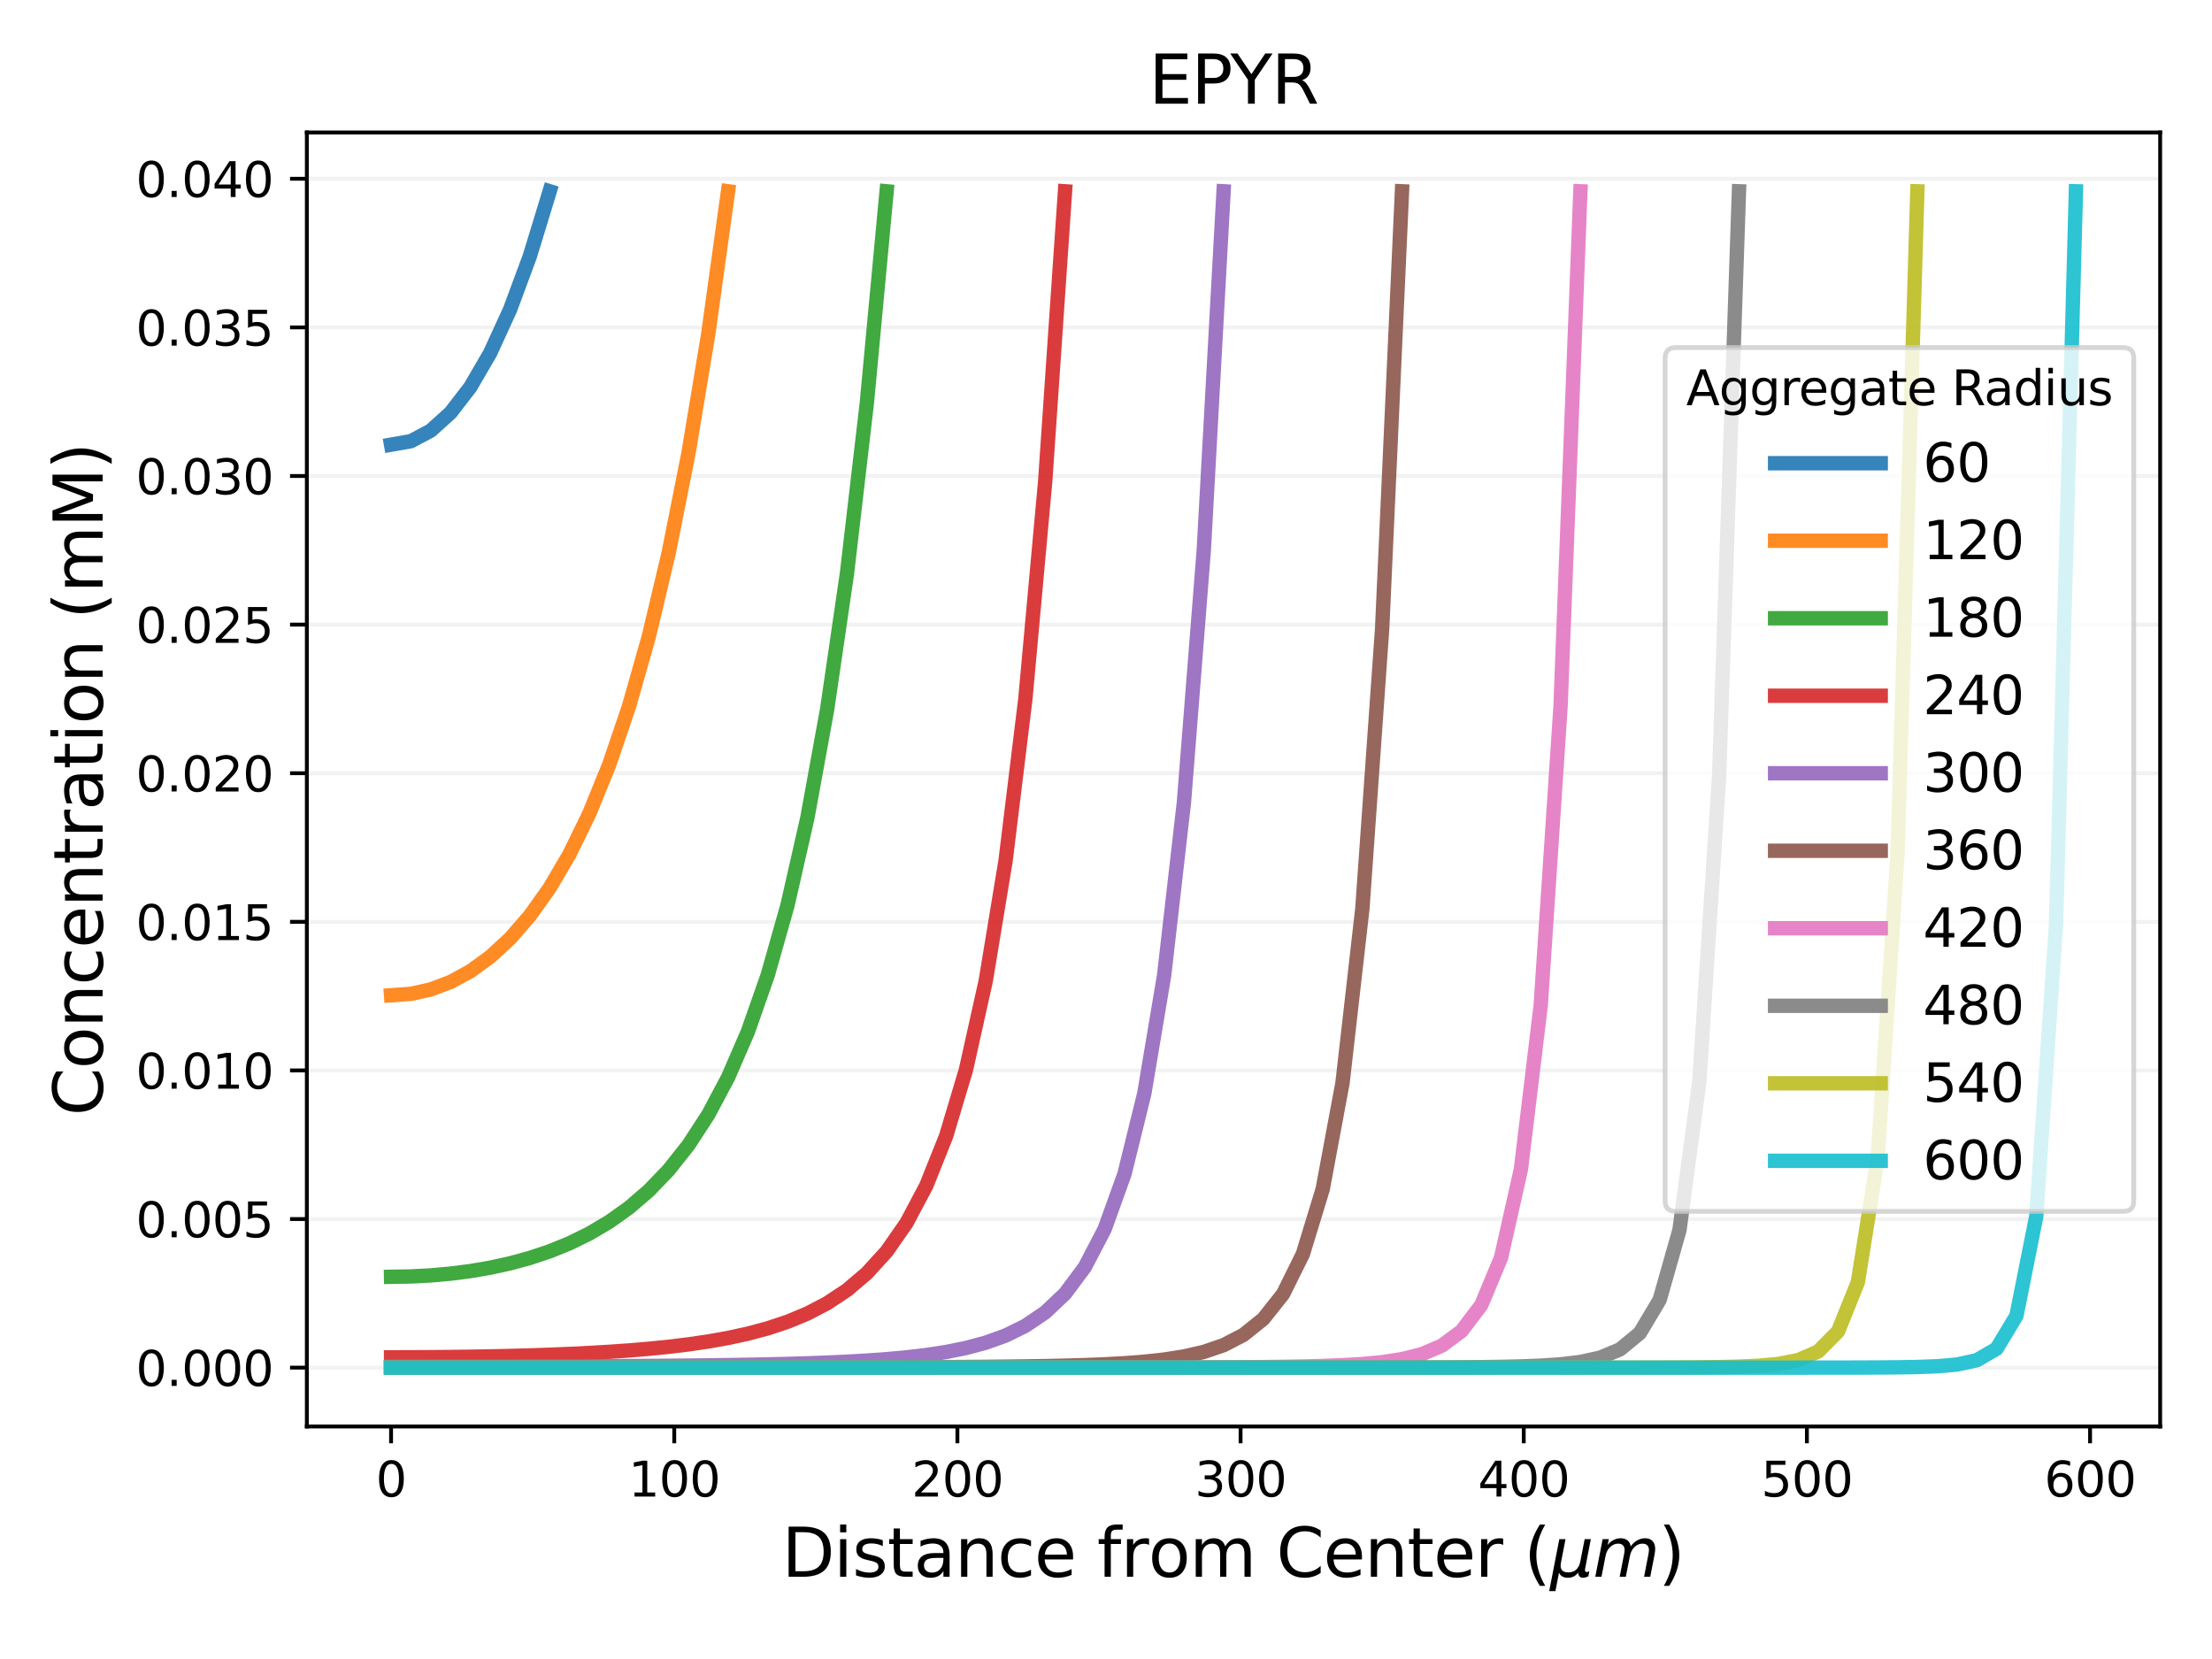 <?xml version="1.0" encoding="utf-8" standalone="no"?>
<!DOCTYPE svg PUBLIC "-//W3C//DTD SVG 1.1//EN"
  "http://www.w3.org/Graphics/SVG/1.1/DTD/svg11.dtd">
<svg xmlns:xlink="http://www.w3.org/1999/xlink" width="460.8pt" height="345.6pt" viewBox="0 0 460.8 345.6" xmlns="http://www.w3.org/2000/svg" version="1.1">
 <defs>
  <style type="text/css">*{stroke-linejoin: round; stroke-linecap: butt}</style>
 </defs>
 <g id="figure_1">
  <g id="patch_1">
   <path d="M 0 345.6 
L 460.8 345.6 
L 460.8 0 
L 0 0 
z
" style="fill: #ffffff"/>
  </g>
  <g id="axes_1">
   <g id="patch_2">
    <path d="M 63.92 297.16 
L 450 297.16 
L 450 27.6 
L 63.92 27.6 
z
" style="fill: #ffffff"/>
   </g>
   <g id="matplotlib.axis_1">
    <g id="xtick_1">
     <g id="line2d_1">
      <defs>
       <path id="m23e44cd67f" d="M 0 0 
L 0 3.5 
" style="stroke: #000000; stroke-width: 0.8"/>
      </defs>
      <g>
       <use xlink:href="#m23e44cd67f" x="81.469" y="297.16" style="stroke: #000000; stroke-width: 0.8"/>
      </g>
     </g>
     <g id="text_1">
      <!-- 0 -->
      <g transform="translate(78.288 311.758) scale(0.1 -0.1)">
       <defs>
        <path id="DejaVuSans-30" d="M 2034 4250 
Q 1547 4250 1301 3770 
Q 1056 3291 1056 2328 
Q 1056 1369 1301 889 
Q 1547 409 2034 409 
Q 2525 409 2770 889 
Q 3016 1369 3016 2328 
Q 3016 3291 2770 3770 
Q 2525 4250 2034 4250 
z
M 2034 4750 
Q 2819 4750 3233 4129 
Q 3647 3509 3647 2328 
Q 3647 1150 3233 529 
Q 2819 -91 2034 -91 
Q 1250 -91 836 529 
Q 422 1150 422 2328 
Q 422 3509 836 4129 
Q 1250 4750 2034 4750 
z
" transform="scale(0.016)"/>
       </defs>
       <use xlink:href="#DejaVuSans-30"/>
      </g>
     </g>
    </g>
    <g id="xtick_2">
     <g id="line2d_2">
      <g>
       <use xlink:href="#m23e44cd67f" x="140.458" y="297.16" style="stroke: #000000; stroke-width: 0.8"/>
      </g>
     </g>
     <g id="text_2">
      <!-- 100 -->
      <g transform="translate(130.914 311.758) scale(0.1 -0.1)">
       <defs>
        <path id="DejaVuSans-31" d="M 794 531 
L 1825 531 
L 1825 4091 
L 703 3866 
L 703 4441 
L 1819 4666 
L 2450 4666 
L 2450 531 
L 3481 531 
L 3481 0 
L 794 0 
L 794 531 
z
" transform="scale(0.016)"/>
       </defs>
       <use xlink:href="#DejaVuSans-31"/>
       <use xlink:href="#DejaVuSans-30" x="63.623"/>
       <use xlink:href="#DejaVuSans-30" x="127.246"/>
      </g>
     </g>
    </g>
    <g id="xtick_3">
     <g id="line2d_3">
      <g>
       <use xlink:href="#m23e44cd67f" x="199.446" y="297.16" style="stroke: #000000; stroke-width: 0.8"/>
      </g>
     </g>
     <g id="text_3">
      <!-- 200 -->
      <g transform="translate(189.902 311.758) scale(0.1 -0.1)">
       <defs>
        <path id="DejaVuSans-32" d="M 1228 531 
L 3431 531 
L 3431 0 
L 469 0 
L 469 531 
Q 828 903 1448 1529 
Q 2069 2156 2228 2338 
Q 2531 2678 2651 2914 
Q 2772 3150 2772 3378 
Q 2772 3750 2511 3984 
Q 2250 4219 1831 4219 
Q 1534 4219 1204 4116 
Q 875 4013 500 3803 
L 500 4441 
Q 881 4594 1212 4672 
Q 1544 4750 1819 4750 
Q 2544 4750 2975 4387 
Q 3406 4025 3406 3419 
Q 3406 3131 3298 2873 
Q 3191 2616 2906 2266 
Q 2828 2175 2409 1742 
Q 1991 1309 1228 531 
z
" transform="scale(0.016)"/>
       </defs>
       <use xlink:href="#DejaVuSans-32"/>
       <use xlink:href="#DejaVuSans-30" x="63.623"/>
       <use xlink:href="#DejaVuSans-30" x="127.246"/>
      </g>
     </g>
    </g>
    <g id="xtick_4">
     <g id="line2d_4">
      <g>
       <use xlink:href="#m23e44cd67f" x="258.435" y="297.16" style="stroke: #000000; stroke-width: 0.8"/>
      </g>
     </g>
     <g id="text_4">
      <!-- 300 -->
      <g transform="translate(248.891 311.758) scale(0.1 -0.1)">
       <defs>
        <path id="DejaVuSans-33" d="M 2597 2516 
Q 3050 2419 3304 2112 
Q 3559 1806 3559 1356 
Q 3559 666 3084 287 
Q 2609 -91 1734 -91 
Q 1441 -91 1130 -33 
Q 819 25 488 141 
L 488 750 
Q 750 597 1062 519 
Q 1375 441 1716 441 
Q 2309 441 2620 675 
Q 2931 909 2931 1356 
Q 2931 1769 2642 2001 
Q 2353 2234 1838 2234 
L 1294 2234 
L 1294 2753 
L 1863 2753 
Q 2328 2753 2575 2939 
Q 2822 3125 2822 3475 
Q 2822 3834 2567 4026 
Q 2313 4219 1838 4219 
Q 1578 4219 1281 4162 
Q 984 4106 628 3988 
L 628 4550 
Q 988 4650 1302 4700 
Q 1616 4750 1894 4750 
Q 2613 4750 3031 4423 
Q 3450 4097 3450 3541 
Q 3450 3153 3228 2886 
Q 3006 2619 2597 2516 
z
" transform="scale(0.016)"/>
       </defs>
       <use xlink:href="#DejaVuSans-33"/>
       <use xlink:href="#DejaVuSans-30" x="63.623"/>
       <use xlink:href="#DejaVuSans-30" x="127.246"/>
      </g>
     </g>
    </g>
    <g id="xtick_5">
     <g id="line2d_5">
      <g>
       <use xlink:href="#m23e44cd67f" x="317.423" y="297.16" style="stroke: #000000; stroke-width: 0.8"/>
      </g>
     </g>
     <g id="text_5">
      <!-- 400 -->
      <g transform="translate(307.88 311.758) scale(0.1 -0.1)">
       <defs>
        <path id="DejaVuSans-34" d="M 2419 4116 
L 825 1625 
L 2419 1625 
L 2419 4116 
z
M 2253 4666 
L 3047 4666 
L 3047 1625 
L 3713 1625 
L 3713 1100 
L 3047 1100 
L 3047 0 
L 2419 0 
L 2419 1100 
L 313 1100 
L 313 1709 
L 2253 4666 
z
" transform="scale(0.016)"/>
       </defs>
       <use xlink:href="#DejaVuSans-34"/>
       <use xlink:href="#DejaVuSans-30" x="63.623"/>
       <use xlink:href="#DejaVuSans-30" x="127.246"/>
      </g>
     </g>
    </g>
    <g id="xtick_6">
     <g id="line2d_6">
      <g>
       <use xlink:href="#m23e44cd67f" x="376.412" y="297.16" style="stroke: #000000; stroke-width: 0.8"/>
      </g>
     </g>
     <g id="text_6">
      <!-- 500 -->
      <g transform="translate(366.868 311.758) scale(0.1 -0.1)">
       <defs>
        <path id="DejaVuSans-35" d="M 691 4666 
L 3169 4666 
L 3169 4134 
L 1269 4134 
L 1269 2991 
Q 1406 3038 1543 3061 
Q 1681 3084 1819 3084 
Q 2600 3084 3056 2656 
Q 3513 2228 3513 1497 
Q 3513 744 3044 326 
Q 2575 -91 1722 -91 
Q 1428 -91 1123 -41 
Q 819 9 494 109 
L 494 744 
Q 775 591 1075 516 
Q 1375 441 1709 441 
Q 2250 441 2565 725 
Q 2881 1009 2881 1497 
Q 2881 1984 2565 2268 
Q 2250 2553 1709 2553 
Q 1456 2553 1204 2497 
Q 953 2441 691 2322 
L 691 4666 
z
" transform="scale(0.016)"/>
       </defs>
       <use xlink:href="#DejaVuSans-35"/>
       <use xlink:href="#DejaVuSans-30" x="63.623"/>
       <use xlink:href="#DejaVuSans-30" x="127.246"/>
      </g>
     </g>
    </g>
    <g id="xtick_7">
     <g id="line2d_7">
      <g>
       <use xlink:href="#m23e44cd67f" x="435.4" y="297.16" style="stroke: #000000; stroke-width: 0.8"/>
      </g>
     </g>
     <g id="text_7">
      <!-- 600 -->
      <g transform="translate(425.857 311.758) scale(0.1 -0.1)">
       <defs>
        <path id="DejaVuSans-36" d="M 2113 2584 
Q 1688 2584 1439 2293 
Q 1191 2003 1191 1497 
Q 1191 994 1439 701 
Q 1688 409 2113 409 
Q 2538 409 2786 701 
Q 3034 994 3034 1497 
Q 3034 2003 2786 2293 
Q 2538 2584 2113 2584 
z
M 3366 4563 
L 3366 3988 
Q 3128 4100 2886 4159 
Q 2644 4219 2406 4219 
Q 1781 4219 1451 3797 
Q 1122 3375 1075 2522 
Q 1259 2794 1537 2939 
Q 1816 3084 2150 3084 
Q 2853 3084 3261 2657 
Q 3669 2231 3669 1497 
Q 3669 778 3244 343 
Q 2819 -91 2113 -91 
Q 1303 -91 875 529 
Q 447 1150 447 2328 
Q 447 3434 972 4092 
Q 1497 4750 2381 4750 
Q 2619 4750 2861 4703 
Q 3103 4656 3366 4563 
z
" transform="scale(0.016)"/>
       </defs>
       <use xlink:href="#DejaVuSans-36"/>
       <use xlink:href="#DejaVuSans-30" x="63.623"/>
       <use xlink:href="#DejaVuSans-30" x="127.246"/>
      </g>
     </g>
    </g>
    <g id="text_8">
     <!-- Distance from Center $(\mu m)$ -->
     <g transform="translate(162.88 328.478) scale(0.14 -0.14)">
      <defs>
       <path id="DejaVuSans-44" d="M 1259 4147 
L 1259 519 
L 2022 519 
Q 2988 519 3436 956 
Q 3884 1394 3884 2338 
Q 3884 3275 3436 3711 
Q 2988 4147 2022 4147 
L 1259 4147 
z
M 628 4666 
L 1925 4666 
Q 3281 4666 3915 4102 
Q 4550 3538 4550 2338 
Q 4550 1131 3912 565 
Q 3275 0 1925 0 
L 628 0 
L 628 4666 
z
" transform="scale(0.016)"/>
       <path id="DejaVuSans-69" d="M 603 3500 
L 1178 3500 
L 1178 0 
L 603 0 
L 603 3500 
z
M 603 4863 
L 1178 4863 
L 1178 4134 
L 603 4134 
L 603 4863 
z
" transform="scale(0.016)"/>
       <path id="DejaVuSans-73" d="M 2834 3397 
L 2834 2853 
Q 2591 2978 2328 3040 
Q 2066 3103 1784 3103 
Q 1356 3103 1142 2972 
Q 928 2841 928 2578 
Q 928 2378 1081 2264 
Q 1234 2150 1697 2047 
L 1894 2003 
Q 2506 1872 2764 1633 
Q 3022 1394 3022 966 
Q 3022 478 2636 193 
Q 2250 -91 1575 -91 
Q 1294 -91 989 -36 
Q 684 19 347 128 
L 347 722 
Q 666 556 975 473 
Q 1284 391 1588 391 
Q 1994 391 2212 530 
Q 2431 669 2431 922 
Q 2431 1156 2273 1281 
Q 2116 1406 1581 1522 
L 1381 1569 
Q 847 1681 609 1914 
Q 372 2147 372 2553 
Q 372 3047 722 3315 
Q 1072 3584 1716 3584 
Q 2034 3584 2315 3537 
Q 2597 3491 2834 3397 
z
" transform="scale(0.016)"/>
       <path id="DejaVuSans-74" d="M 1172 4494 
L 1172 3500 
L 2356 3500 
L 2356 3053 
L 1172 3053 
L 1172 1153 
Q 1172 725 1289 603 
Q 1406 481 1766 481 
L 2356 481 
L 2356 0 
L 1766 0 
Q 1100 0 847 248 
Q 594 497 594 1153 
L 594 3053 
L 172 3053 
L 172 3500 
L 594 3500 
L 594 4494 
L 1172 4494 
z
" transform="scale(0.016)"/>
       <path id="DejaVuSans-61" d="M 2194 1759 
Q 1497 1759 1228 1600 
Q 959 1441 959 1056 
Q 959 750 1161 570 
Q 1363 391 1709 391 
Q 2188 391 2477 730 
Q 2766 1069 2766 1631 
L 2766 1759 
L 2194 1759 
z
M 3341 1997 
L 3341 0 
L 2766 0 
L 2766 531 
Q 2569 213 2275 61 
Q 1981 -91 1556 -91 
Q 1019 -91 701 211 
Q 384 513 384 1019 
Q 384 1609 779 1909 
Q 1175 2209 1959 2209 
L 2766 2209 
L 2766 2266 
Q 2766 2663 2505 2880 
Q 2244 3097 1772 3097 
Q 1472 3097 1187 3025 
Q 903 2953 641 2809 
L 641 3341 
Q 956 3463 1253 3523 
Q 1550 3584 1831 3584 
Q 2591 3584 2966 3190 
Q 3341 2797 3341 1997 
z
" transform="scale(0.016)"/>
       <path id="DejaVuSans-6e" d="M 3513 2113 
L 3513 0 
L 2938 0 
L 2938 2094 
Q 2938 2591 2744 2837 
Q 2550 3084 2163 3084 
Q 1697 3084 1428 2787 
Q 1159 2491 1159 1978 
L 1159 0 
L 581 0 
L 581 3500 
L 1159 3500 
L 1159 2956 
Q 1366 3272 1645 3428 
Q 1925 3584 2291 3584 
Q 2894 3584 3203 3211 
Q 3513 2838 3513 2113 
z
" transform="scale(0.016)"/>
       <path id="DejaVuSans-63" d="M 3122 3366 
L 3122 2828 
Q 2878 2963 2633 3030 
Q 2388 3097 2138 3097 
Q 1578 3097 1268 2742 
Q 959 2388 959 1747 
Q 959 1106 1268 751 
Q 1578 397 2138 397 
Q 2388 397 2633 464 
Q 2878 531 3122 666 
L 3122 134 
Q 2881 22 2623 -34 
Q 2366 -91 2075 -91 
Q 1284 -91 818 406 
Q 353 903 353 1747 
Q 353 2603 823 3093 
Q 1294 3584 2113 3584 
Q 2378 3584 2631 3529 
Q 2884 3475 3122 3366 
z
" transform="scale(0.016)"/>
       <path id="DejaVuSans-65" d="M 3597 1894 
L 3597 1613 
L 953 1613 
Q 991 1019 1311 708 
Q 1631 397 2203 397 
Q 2534 397 2845 478 
Q 3156 559 3463 722 
L 3463 178 
Q 3153 47 2828 -22 
Q 2503 -91 2169 -91 
Q 1331 -91 842 396 
Q 353 884 353 1716 
Q 353 2575 817 3079 
Q 1281 3584 2069 3584 
Q 2775 3584 3186 3129 
Q 3597 2675 3597 1894 
z
M 3022 2063 
Q 3016 2534 2758 2815 
Q 2500 3097 2075 3097 
Q 1594 3097 1305 2825 
Q 1016 2553 972 2059 
L 3022 2063 
z
" transform="scale(0.016)"/>
       <path id="DejaVuSans-20" transform="scale(0.016)"/>
       <path id="DejaVuSans-66" d="M 2375 4863 
L 2375 4384 
L 1825 4384 
Q 1516 4384 1395 4259 
Q 1275 4134 1275 3809 
L 1275 3500 
L 2222 3500 
L 2222 3053 
L 1275 3053 
L 1275 0 
L 697 0 
L 697 3053 
L 147 3053 
L 147 3500 
L 697 3500 
L 697 3744 
Q 697 4328 969 4595 
Q 1241 4863 1831 4863 
L 2375 4863 
z
" transform="scale(0.016)"/>
       <path id="DejaVuSans-72" d="M 2631 2963 
Q 2534 3019 2420 3045 
Q 2306 3072 2169 3072 
Q 1681 3072 1420 2755 
Q 1159 2438 1159 1844 
L 1159 0 
L 581 0 
L 581 3500 
L 1159 3500 
L 1159 2956 
Q 1341 3275 1631 3429 
Q 1922 3584 2338 3584 
Q 2397 3584 2469 3576 
Q 2541 3569 2628 3553 
L 2631 2963 
z
" transform="scale(0.016)"/>
       <path id="DejaVuSans-6f" d="M 1959 3097 
Q 1497 3097 1228 2736 
Q 959 2375 959 1747 
Q 959 1119 1226 758 
Q 1494 397 1959 397 
Q 2419 397 2687 759 
Q 2956 1122 2956 1747 
Q 2956 2369 2687 2733 
Q 2419 3097 1959 3097 
z
M 1959 3584 
Q 2709 3584 3137 3096 
Q 3566 2609 3566 1747 
Q 3566 888 3137 398 
Q 2709 -91 1959 -91 
Q 1206 -91 779 398 
Q 353 888 353 1747 
Q 353 2609 779 3096 
Q 1206 3584 1959 3584 
z
" transform="scale(0.016)"/>
       <path id="DejaVuSans-6d" d="M 3328 2828 
Q 3544 3216 3844 3400 
Q 4144 3584 4550 3584 
Q 5097 3584 5394 3201 
Q 5691 2819 5691 2113 
L 5691 0 
L 5113 0 
L 5113 2094 
Q 5113 2597 4934 2840 
Q 4756 3084 4391 3084 
Q 3944 3084 3684 2787 
Q 3425 2491 3425 1978 
L 3425 0 
L 2847 0 
L 2847 2094 
Q 2847 2600 2669 2842 
Q 2491 3084 2119 3084 
Q 1678 3084 1418 2786 
Q 1159 2488 1159 1978 
L 1159 0 
L 581 0 
L 581 3500 
L 1159 3500 
L 1159 2956 
Q 1356 3278 1631 3431 
Q 1906 3584 2284 3584 
Q 2666 3584 2933 3390 
Q 3200 3197 3328 2828 
z
" transform="scale(0.016)"/>
       <path id="DejaVuSans-43" d="M 4122 4306 
L 4122 3641 
Q 3803 3938 3442 4084 
Q 3081 4231 2675 4231 
Q 1875 4231 1450 3742 
Q 1025 3253 1025 2328 
Q 1025 1406 1450 917 
Q 1875 428 2675 428 
Q 3081 428 3442 575 
Q 3803 722 4122 1019 
L 4122 359 
Q 3791 134 3420 21 
Q 3050 -91 2638 -91 
Q 1578 -91 968 557 
Q 359 1206 359 2328 
Q 359 3453 968 4101 
Q 1578 4750 2638 4750 
Q 3056 4750 3426 4639 
Q 3797 4528 4122 4306 
z
" transform="scale(0.016)"/>
       <path id="DejaVuSans-28" d="M 1984 4856 
Q 1566 4138 1362 3434 
Q 1159 2731 1159 2009 
Q 1159 1288 1364 580 
Q 1569 -128 1984 -844 
L 1484 -844 
Q 1016 -109 783 600 
Q 550 1309 550 2009 
Q 550 2706 781 3412 
Q 1013 4119 1484 4856 
L 1984 4856 
z
" transform="scale(0.016)"/>
       <path id="DejaVuSans-Oblique-3bc" d="M -84 -1331 
L 856 3500 
L 1434 3500 
L 1009 1322 
Q 997 1256 987 1175 
Q 978 1094 978 1013 
Q 978 722 1161 565 
Q 1344 409 1684 409 
Q 2147 409 2431 671 
Q 2716 934 2816 1459 
L 3213 3500 
L 3788 3500 
L 3266 809 
Q 3253 750 3248 706 
Q 3244 663 3244 628 
Q 3244 531 3283 486 
Q 3322 441 3406 441 
Q 3438 441 3492 456 
Q 3547 472 3647 513 
L 3559 50 
Q 3422 -19 3297 -55 
Q 3172 -91 3053 -91 
Q 2847 -91 2730 40 
Q 2613 172 2613 403 
Q 2438 153 2195 31 
Q 1953 -91 1625 -91 
Q 1334 -91 1117 43 
Q 900 178 831 397 
L 494 -1331 
L -84 -1331 
z
" transform="scale(0.016)"/>
       <path id="DejaVuSans-Oblique-6d" d="M 5747 2113 
L 5338 0 
L 4763 0 
L 5166 2094 
Q 5191 2228 5203 2325 
Q 5216 2422 5216 2491 
Q 5216 2772 5059 2928 
Q 4903 3084 4622 3084 
Q 4203 3084 3875 2770 
Q 3547 2456 3450 1953 
L 3066 0 
L 2491 0 
L 2900 2094 
Q 2925 2209 2937 2307 
Q 2950 2406 2950 2484 
Q 2950 2769 2794 2926 
Q 2638 3084 2363 3084 
Q 1938 3084 1609 2770 
Q 1281 2456 1184 1953 
L 800 0 
L 225 0 
L 909 3500 
L 1484 3500 
L 1375 2956 
Q 1609 3263 1923 3423 
Q 2238 3584 2597 3584 
Q 2978 3584 3223 3384 
Q 3469 3184 3519 2828 
Q 3781 3197 4126 3390 
Q 4472 3584 4856 3584 
Q 5306 3584 5551 3325 
Q 5797 3066 5797 2591 
Q 5797 2488 5784 2364 
Q 5772 2241 5747 2113 
z
" transform="scale(0.016)"/>
       <path id="DejaVuSans-29" d="M 513 4856 
L 1013 4856 
Q 1481 4119 1714 3412 
Q 1947 2706 1947 2009 
Q 1947 1309 1714 600 
Q 1481 -109 1013 -844 
L 513 -844 
Q 928 -128 1133 580 
Q 1338 1288 1338 2009 
Q 1338 2731 1133 3434 
Q 928 4138 513 4856 
z
" transform="scale(0.016)"/>
      </defs>
      <use xlink:href="#DejaVuSans-44" transform="translate(0 0.016)"/>
      <use xlink:href="#DejaVuSans-69" transform="translate(77.002 0.016)"/>
      <use xlink:href="#DejaVuSans-73" transform="translate(104.785 0.016)"/>
      <use xlink:href="#DejaVuSans-74" transform="translate(156.885 0.016)"/>
      <use xlink:href="#DejaVuSans-61" transform="translate(196.094 0.016)"/>
      <use xlink:href="#DejaVuSans-6e" transform="translate(257.373 0.016)"/>
      <use xlink:href="#DejaVuSans-63" transform="translate(320.752 0.016)"/>
      <use xlink:href="#DejaVuSans-65" transform="translate(375.732 0.016)"/>
      <use xlink:href="#DejaVuSans-20" transform="translate(437.256 0.016)"/>
      <use xlink:href="#DejaVuSans-66" transform="translate(469.043 0.016)"/>
      <use xlink:href="#DejaVuSans-72" transform="translate(504.248 0.016)"/>
      <use xlink:href="#DejaVuSans-6f" transform="translate(545.361 0.016)"/>
      <use xlink:href="#DejaVuSans-6d" transform="translate(606.543 0.016)"/>
      <use xlink:href="#DejaVuSans-20" transform="translate(703.955 0.016)"/>
      <use xlink:href="#DejaVuSans-43" transform="translate(735.742 0.016)"/>
      <use xlink:href="#DejaVuSans-65" transform="translate(805.566 0.016)"/>
      <use xlink:href="#DejaVuSans-6e" transform="translate(867.09 0.016)"/>
      <use xlink:href="#DejaVuSans-74" transform="translate(930.469 0.016)"/>
      <use xlink:href="#DejaVuSans-65" transform="translate(969.678 0.016)"/>
      <use xlink:href="#DejaVuSans-72" transform="translate(1031.201 0.016)"/>
      <use xlink:href="#DejaVuSans-20" transform="translate(1072.314 0.016)"/>
      <use xlink:href="#DejaVuSans-28" transform="translate(1104.102 0.016)"/>
      <use xlink:href="#DejaVuSans-Oblique-3bc" transform="translate(1143.115 0.016)"/>
      <use xlink:href="#DejaVuSans-Oblique-6d" transform="translate(1206.738 0.016)"/>
      <use xlink:href="#DejaVuSans-29" transform="translate(1304.15 0.016)"/>
     </g>
    </g>
   </g>
   <g id="matplotlib.axis_2">
    <g id="ytick_1">
     <g id="line2d_8">
      <path d="M 63.92 284.907 
L 450 284.907 
" clip-path="url(#pdb7d6ccabf)" style="fill: none; stroke: #f2f2f2; stroke-width: 0.8; stroke-linecap: square"/>
     </g>
     <g id="line2d_9">
      <defs>
       <path id="m6e2f27207a" d="M 0 0 
L -3.5 0 
" style="stroke: #000000; stroke-width: 0.8"/>
      </defs>
      <g>
       <use xlink:href="#m6e2f27207a" x="63.92" y="284.907" style="stroke: #000000; stroke-width: 0.8"/>
      </g>
     </g>
     <g id="text_9">
      <!-- 0.000 -->
      <g transform="translate(28.292 288.706) scale(0.1 -0.1)">
       <defs>
        <path id="DejaVuSans-2e" d="M 684 794 
L 1344 794 
L 1344 0 
L 684 0 
L 684 794 
z
" transform="scale(0.016)"/>
       </defs>
       <use xlink:href="#DejaVuSans-30"/>
       <use xlink:href="#DejaVuSans-2e" x="63.623"/>
       <use xlink:href="#DejaVuSans-30" x="95.41"/>
       <use xlink:href="#DejaVuSans-30" x="159.033"/>
       <use xlink:href="#DejaVuSans-30" x="222.656"/>
      </g>
     </g>
    </g>
    <g id="ytick_2">
     <g id="line2d_10">
      <path d="M 63.92 253.949 
L 450 253.949 
" clip-path="url(#pdb7d6ccabf)" style="fill: none; stroke: #f2f2f2; stroke-width: 0.8; stroke-linecap: square"/>
     </g>
     <g id="line2d_11">
      <g>
       <use xlink:href="#m6e2f27207a" x="63.92" y="253.949" style="stroke: #000000; stroke-width: 0.8"/>
      </g>
     </g>
     <g id="text_10">
      <!-- 0.005 -->
      <g transform="translate(28.292 257.748) scale(0.1 -0.1)">
       <use xlink:href="#DejaVuSans-30"/>
       <use xlink:href="#DejaVuSans-2e" x="63.623"/>
       <use xlink:href="#DejaVuSans-30" x="95.41"/>
       <use xlink:href="#DejaVuSans-30" x="159.033"/>
       <use xlink:href="#DejaVuSans-35" x="222.656"/>
      </g>
     </g>
    </g>
    <g id="ytick_3">
     <g id="line2d_12">
      <path d="M 63.92 222.991 
L 450 222.991 
" clip-path="url(#pdb7d6ccabf)" style="fill: none; stroke: #f2f2f2; stroke-width: 0.8; stroke-linecap: square"/>
     </g>
     <g id="line2d_13">
      <g>
       <use xlink:href="#m6e2f27207a" x="63.92" y="222.991" style="stroke: #000000; stroke-width: 0.8"/>
      </g>
     </g>
     <g id="text_11">
      <!-- 0.010 -->
      <g transform="translate(28.292 226.79) scale(0.1 -0.1)">
       <use xlink:href="#DejaVuSans-30"/>
       <use xlink:href="#DejaVuSans-2e" x="63.623"/>
       <use xlink:href="#DejaVuSans-30" x="95.41"/>
       <use xlink:href="#DejaVuSans-31" x="159.033"/>
       <use xlink:href="#DejaVuSans-30" x="222.656"/>
      </g>
     </g>
    </g>
    <g id="ytick_4">
     <g id="line2d_14">
      <path d="M 63.92 192.033 
L 450 192.033 
" clip-path="url(#pdb7d6ccabf)" style="fill: none; stroke: #f2f2f2; stroke-width: 0.8; stroke-linecap: square"/>
     </g>
     <g id="line2d_15">
      <g>
       <use xlink:href="#m6e2f27207a" x="63.92" y="192.033" style="stroke: #000000; stroke-width: 0.8"/>
      </g>
     </g>
     <g id="text_12">
      <!-- 0.015 -->
      <g transform="translate(28.292 195.832) scale(0.1 -0.1)">
       <use xlink:href="#DejaVuSans-30"/>
       <use xlink:href="#DejaVuSans-2e" x="63.623"/>
       <use xlink:href="#DejaVuSans-30" x="95.41"/>
       <use xlink:href="#DejaVuSans-31" x="159.033"/>
       <use xlink:href="#DejaVuSans-35" x="222.656"/>
      </g>
     </g>
    </g>
    <g id="ytick_5">
     <g id="line2d_16">
      <path d="M 63.92 161.075 
L 450 161.075 
" clip-path="url(#pdb7d6ccabf)" style="fill: none; stroke: #f2f2f2; stroke-width: 0.8; stroke-linecap: square"/>
     </g>
     <g id="line2d_17">
      <g>
       <use xlink:href="#m6e2f27207a" x="63.92" y="161.075" style="stroke: #000000; stroke-width: 0.8"/>
      </g>
     </g>
     <g id="text_13">
      <!-- 0.020 -->
      <g transform="translate(28.292 164.874) scale(0.1 -0.1)">
       <use xlink:href="#DejaVuSans-30"/>
       <use xlink:href="#DejaVuSans-2e" x="63.623"/>
       <use xlink:href="#DejaVuSans-30" x="95.41"/>
       <use xlink:href="#DejaVuSans-32" x="159.033"/>
       <use xlink:href="#DejaVuSans-30" x="222.656"/>
      </g>
     </g>
    </g>
    <g id="ytick_6">
     <g id="line2d_18">
      <path d="M 63.92 130.117 
L 450 130.117 
" clip-path="url(#pdb7d6ccabf)" style="fill: none; stroke: #f2f2f2; stroke-width: 0.8; stroke-linecap: square"/>
     </g>
     <g id="line2d_19">
      <g>
       <use xlink:href="#m6e2f27207a" x="63.92" y="130.117" style="stroke: #000000; stroke-width: 0.8"/>
      </g>
     </g>
     <g id="text_14">
      <!-- 0.025 -->
      <g transform="translate(28.292 133.916) scale(0.1 -0.1)">
       <use xlink:href="#DejaVuSans-30"/>
       <use xlink:href="#DejaVuSans-2e" x="63.623"/>
       <use xlink:href="#DejaVuSans-30" x="95.41"/>
       <use xlink:href="#DejaVuSans-32" x="159.033"/>
       <use xlink:href="#DejaVuSans-35" x="222.656"/>
      </g>
     </g>
    </g>
    <g id="ytick_7">
     <g id="line2d_20">
      <path d="M 63.92 99.158 
L 450 99.158 
" clip-path="url(#pdb7d6ccabf)" style="fill: none; stroke: #f2f2f2; stroke-width: 0.8; stroke-linecap: square"/>
     </g>
     <g id="line2d_21">
      <g>
       <use xlink:href="#m6e2f27207a" x="63.92" y="99.158" style="stroke: #000000; stroke-width: 0.8"/>
      </g>
     </g>
     <g id="text_15">
      <!-- 0.030 -->
      <g transform="translate(28.292 102.958) scale(0.1 -0.1)">
       <use xlink:href="#DejaVuSans-30"/>
       <use xlink:href="#DejaVuSans-2e" x="63.623"/>
       <use xlink:href="#DejaVuSans-30" x="95.41"/>
       <use xlink:href="#DejaVuSans-33" x="159.033"/>
       <use xlink:href="#DejaVuSans-30" x="222.656"/>
      </g>
     </g>
    </g>
    <g id="ytick_8">
     <g id="line2d_22">
      <path d="M 63.92 68.2 
L 450 68.2 
" clip-path="url(#pdb7d6ccabf)" style="fill: none; stroke: #f2f2f2; stroke-width: 0.8; stroke-linecap: square"/>
     </g>
     <g id="line2d_23">
      <g>
       <use xlink:href="#m6e2f27207a" x="63.92" y="68.2" style="stroke: #000000; stroke-width: 0.8"/>
      </g>
     </g>
     <g id="text_16">
      <!-- 0.035 -->
      <g transform="translate(28.292 71.999) scale(0.1 -0.1)">
       <use xlink:href="#DejaVuSans-30"/>
       <use xlink:href="#DejaVuSans-2e" x="63.623"/>
       <use xlink:href="#DejaVuSans-30" x="95.41"/>
       <use xlink:href="#DejaVuSans-33" x="159.033"/>
       <use xlink:href="#DejaVuSans-35" x="222.656"/>
      </g>
     </g>
    </g>
    <g id="ytick_9">
     <g id="line2d_24">
      <path d="M 63.92 37.242 
L 450 37.242 
" clip-path="url(#pdb7d6ccabf)" style="fill: none; stroke: #f2f2f2; stroke-width: 0.8; stroke-linecap: square"/>
     </g>
     <g id="line2d_25">
      <g>
       <use xlink:href="#m6e2f27207a" x="63.92" y="37.242" style="stroke: #000000; stroke-width: 0.8"/>
      </g>
     </g>
     <g id="text_17">
      <!-- 0.040 -->
      <g transform="translate(28.292 41.041) scale(0.1 -0.1)">
       <use xlink:href="#DejaVuSans-30"/>
       <use xlink:href="#DejaVuSans-2e" x="63.623"/>
       <use xlink:href="#DejaVuSans-30" x="95.41"/>
       <use xlink:href="#DejaVuSans-34" x="159.033"/>
       <use xlink:href="#DejaVuSans-30" x="222.656"/>
      </g>
     </g>
    </g>
    <g id="text_18">
     <!-- Concentration (mM) -->
     <g transform="translate(21.38 232.445) rotate(-90) scale(0.14 -0.14)">
      <defs>
       <path id="DejaVuSans-4d" d="M 628 4666 
L 1569 4666 
L 2759 1491 
L 3956 4666 
L 4897 4666 
L 4897 0 
L 4281 0 
L 4281 4097 
L 3078 897 
L 2444 897 
L 1241 4097 
L 1241 0 
L 628 0 
L 628 4666 
z
" transform="scale(0.016)"/>
      </defs>
      <use xlink:href="#DejaVuSans-43"/>
      <use xlink:href="#DejaVuSans-6f" x="69.824"/>
      <use xlink:href="#DejaVuSans-6e" x="131.006"/>
      <use xlink:href="#DejaVuSans-63" x="194.385"/>
      <use xlink:href="#DejaVuSans-65" x="249.365"/>
      <use xlink:href="#DejaVuSans-6e" x="310.889"/>
      <use xlink:href="#DejaVuSans-74" x="374.268"/>
      <use xlink:href="#DejaVuSans-72" x="413.477"/>
      <use xlink:href="#DejaVuSans-61" x="454.59"/>
      <use xlink:href="#DejaVuSans-74" x="515.869"/>
      <use xlink:href="#DejaVuSans-69" x="555.078"/>
      <use xlink:href="#DejaVuSans-6f" x="582.861"/>
      <use xlink:href="#DejaVuSans-6e" x="644.043"/>
      <use xlink:href="#DejaVuSans-20" x="707.422"/>
      <use xlink:href="#DejaVuSans-28" x="739.209"/>
      <use xlink:href="#DejaVuSans-6d" x="778.223"/>
      <use xlink:href="#DejaVuSans-4d" x="875.635"/>
      <use xlink:href="#DejaVuSans-29" x="961.914"/>
     </g>
    </g>
   </g>
   <g id="line2d_26">
    <path d="M 81.469 92.632 
L 85.598 91.906 
L 89.727 89.708 
L 93.857 85.978 
L 97.986 80.628 
L 102.115 73.529 
L 106.244 64.517 
L 110.373 53.378 
L 114.503 39.853 
" clip-path="url(#pdb7d6ccabf)" style="fill: none; stroke: #1f77b4; stroke-opacity: 0.9; stroke-width: 3; stroke-linecap: square"/>
   </g>
   <g id="line2d_27">
    <path d="M 81.469 207.336 
L 85.598 207.034 
L 89.727 206.117 
L 93.857 204.559 
L 97.986 202.317 
L 102.115 199.33 
L 106.244 195.519 
L 110.373 190.778 
L 114.503 184.975 
L 118.632 177.945 
L 122.761 169.481 
L 126.89 159.33 
L 131.019 147.18 
L 135.149 132.647 
L 139.278 115.268 
L 143.407 94.48 
L 147.536 69.609 
L 151.665 39.853 
" clip-path="url(#pdb7d6ccabf)" style="fill: none; stroke: #ff7f0e; stroke-opacity: 0.9; stroke-width: 3; stroke-linecap: square"/>
   </g>
   <g id="line2d_28">
    <path d="M 81.469 265.979 
L 85.598 265.908 
L 89.727 265.691 
L 93.857 265.322 
L 97.986 264.792 
L 102.115 264.085 
L 106.244 263.182 
L 110.373 262.056 
L 114.503 260.677 
L 118.632 259 
L 122.761 256.975 
L 126.89 254.534 
L 131.019 251.592 
L 135.149 248.043 
L 139.278 243.752 
L 143.407 238.547 
L 147.536 232.206 
L 151.665 224.45 
L 155.795 214.92 
L 159.924 203.154 
L 164.053 188.567 
L 168.182 170.415 
L 172.311 147.761 
L 176.441 119.441 
L 180.57 84.036 
L 184.699 39.853 
" clip-path="url(#pdb7d6ccabf)" style="fill: none; stroke: #2ca02c; stroke-opacity: 0.9; stroke-width: 3; stroke-linecap: square"/>
   </g>
   <g id="line2d_29">
    <path d="M 81.469 282.757 
L 85.598 282.749 
L 89.727 282.727 
L 93.857 282.689 
L 97.986 282.635 
L 102.115 282.563 
L 106.244 282.472 
L 110.373 282.358 
L 114.503 282.219 
L 118.632 282.052 
L 122.761 281.85 
L 126.89 281.609 
L 131.019 281.321 
L 135.149 280.976 
L 139.278 280.561 
L 143.407 280.062 
L 147.536 279.458 
L 151.665 278.724 
L 155.795 277.826 
L 159.924 276.721 
L 164.053 275.351 
L 168.182 273.639 
L 172.311 271.484 
L 176.441 268.746 
L 180.57 265.239 
L 184.699 260.705 
L 188.828 254.791 
L 192.957 247.01 
L 197.087 236.686 
L 201.216 222.89 
L 205.345 204.347 
L 209.474 179.34 
L 213.603 145.604 
L 217.733 100.267 
L 221.862 39.853 
" clip-path="url(#pdb7d6ccabf)" style="fill: none; stroke: #d62728; stroke-opacity: 0.9; stroke-width: 3; stroke-linecap: square"/>
   </g>
   <g id="line2d_30">
    <path d="M 81.469 284.698 
L 85.598 284.697 
L 89.727 284.695 
L 93.857 284.692 
L 97.986 284.688 
L 102.115 284.681 
L 106.244 284.674 
L 110.373 284.664 
L 114.503 284.652 
L 118.632 284.638 
L 122.761 284.621 
L 126.89 284.601 
L 131.019 284.578 
L 135.149 284.55 
L 139.278 284.517 
L 143.407 284.478 
L 147.536 284.431 
L 151.665 284.375 
L 155.795 284.307 
L 159.924 284.226 
L 164.053 284.126 
L 168.182 284.005 
L 172.311 283.855 
L 176.441 283.668 
L 180.57 283.434 
L 184.699 283.139 
L 188.828 282.762 
L 192.957 282.277 
L 197.087 281.645 
L 201.216 280.814 
L 205.345 279.709 
L 209.474 278.222 
L 213.603 276.195 
L 217.733 273.399 
L 221.862 269.491 
L 225.991 263.961 
L 230.12 256.038 
L 234.249 244.563 
L 238.379 227.8 
L 242.508 203.197 
L 246.637 167.123 
L 250.766 114.694 
L 254.895 39.853 
" clip-path="url(#pdb7d6ccabf)" style="fill: none; stroke: #9467bd; stroke-opacity: 0.9; stroke-width: 3; stroke-linecap: square"/>
   </g>
   <g id="line2d_31">
    <path d="M 81.469 284.896 
L 85.598 284.896 
L 89.727 284.896 
L 93.857 284.896 
L 97.986 284.896 
L 102.115 284.896 
L 106.244 284.895 
L 110.373 284.895 
L 114.503 284.894 
L 118.632 284.894 
L 122.761 284.893 
L 126.89 284.892 
L 131.019 284.891 
L 135.149 284.89 
L 139.278 284.888 
L 143.407 284.887 
L 147.536 284.885 
L 151.665 284.883 
L 155.795 284.88 
L 159.924 284.877 
L 164.053 284.873 
L 168.182 284.869 
L 172.311 284.863 
L 176.441 284.857 
L 180.57 284.849 
L 184.699 284.839 
L 188.828 284.827 
L 192.957 284.812 
L 197.087 284.794 
L 201.216 284.77 
L 205.345 284.74 
L 209.474 284.701 
L 213.603 284.65 
L 217.733 284.583 
L 221.862 284.494 
L 225.991 284.374 
L 230.12 284.211 
L 234.249 283.986 
L 238.379 283.671 
L 242.508 283.223 
L 246.637 282.577 
L 250.766 281.631 
L 254.895 280.22 
L 259.025 278.08 
L 263.154 274.773 
L 267.283 269.57 
L 271.412 261.243 
L 275.541 247.724 
L 279.671 225.579 
L 283.8 189.337 
L 287.929 130.925 
L 292.058 39.853 
" clip-path="url(#pdb7d6ccabf)" style="fill: none; stroke: #8c564b; stroke-opacity: 0.9; stroke-width: 3; stroke-linecap: square"/>
   </g>
   <g id="line2d_32">
    <path d="M 81.469 284.907 
L 85.598 284.907 
L 89.727 284.907 
L 93.857 284.907 
L 97.986 284.907 
L 102.115 284.907 
L 106.244 284.907 
L 110.373 284.907 
L 114.503 284.907 
L 118.632 284.907 
L 122.761 284.907 
L 126.89 284.907 
L 131.019 284.907 
L 135.149 284.907 
L 139.278 284.907 
L 143.407 284.907 
L 147.536 284.906 
L 151.665 284.906 
L 155.795 284.906 
L 159.924 284.906 
L 164.053 284.906 
L 168.182 284.906 
L 172.311 284.906 
L 176.441 284.906 
L 180.57 284.905 
L 184.699 284.905 
L 188.828 284.905 
L 192.957 284.904 
L 197.087 284.904 
L 201.216 284.903 
L 205.345 284.903 
L 209.474 284.902 
L 213.603 284.901 
L 217.733 284.899 
L 221.862 284.898 
L 225.991 284.896 
L 230.12 284.893 
L 234.249 284.889 
L 238.379 284.884 
L 242.508 284.877 
L 246.637 284.869 
L 250.766 284.856 
L 254.895 284.84 
L 259.025 284.816 
L 263.154 284.783 
L 267.283 284.735 
L 271.412 284.664 
L 275.541 284.559 
L 279.671 284.4 
L 283.8 284.153 
L 287.929 283.764 
L 292.058 283.136 
L 296.187 282.099 
L 300.317 280.344 
L 304.446 277.295 
L 308.575 271.864 
L 312.704 261.96 
L 316.833 243.584 
L 320.963 209.395 
L 325.092 147.156 
L 329.221 39.853 
" clip-path="url(#pdb7d6ccabf)" style="fill: none; stroke: #e377c2; stroke-opacity: 0.9; stroke-width: 3; stroke-linecap: square"/>
   </g>
   <g id="line2d_33">
    <path d="M 81.469 284.907 
L 85.598 284.907 
L 89.727 284.907 
L 93.857 284.907 
L 97.986 284.907 
L 102.115 284.907 
L 106.244 284.907 
L 110.373 284.907 
L 114.503 284.907 
L 118.632 284.907 
L 122.761 284.907 
L 126.89 284.907 
L 131.019 284.907 
L 135.149 284.907 
L 139.278 284.907 
L 143.407 284.907 
L 147.536 284.907 
L 151.665 284.907 
L 155.795 284.907 
L 159.924 284.907 
L 164.053 284.907 
L 168.182 284.907 
L 172.311 284.907 
L 176.441 284.907 
L 180.57 284.907 
L 184.699 284.907 
L 188.828 284.907 
L 192.957 284.907 
L 197.087 284.907 
L 201.216 284.907 
L 205.345 284.907 
L 209.474 284.907 
L 213.603 284.907 
L 217.733 284.907 
L 221.862 284.907 
L 225.991 284.907 
L 230.12 284.907 
L 234.249 284.907 
L 238.379 284.907 
L 242.508 284.906 
L 246.637 284.906 
L 250.766 284.906 
L 254.895 284.906 
L 259.025 284.905 
L 263.154 284.905 
L 267.283 284.904 
L 271.412 284.903 
L 275.541 284.901 
L 279.671 284.899 
L 283.8 284.896 
L 287.929 284.892 
L 292.058 284.885 
L 296.187 284.875 
L 300.317 284.861 
L 304.446 284.838 
L 308.575 284.803 
L 312.704 284.745 
L 316.833 284.651 
L 320.963 284.492 
L 325.092 284.216 
L 329.221 283.724 
L 333.35 282.818 
L 337.479 281.095 
L 341.609 277.7 
L 345.738 270.773 
L 349.867 256.233 
L 353.996 225.373 
L 358.125 161.583 
L 362.255 39.853 
" clip-path="url(#pdb7d6ccabf)" style="fill: none; stroke: #7f7f7f; stroke-opacity: 0.9; stroke-width: 3; stroke-linecap: square"/>
   </g>
   <g id="line2d_34">
    <path d="M 81.469 284.907 
L 85.598 284.907 
L 89.727 284.907 
L 93.857 284.907 
L 97.986 284.907 
L 102.115 284.907 
L 106.244 284.907 
L 110.373 284.907 
L 114.503 284.907 
L 118.632 284.907 
L 122.761 284.907 
L 126.89 284.907 
L 131.019 284.907 
L 135.149 284.907 
L 139.278 284.907 
L 143.407 284.907 
L 147.536 284.907 
L 151.665 284.907 
L 155.795 284.907 
L 159.924 284.907 
L 164.053 284.907 
L 168.182 284.907 
L 172.311 284.907 
L 176.441 284.907 
L 180.57 284.907 
L 184.699 284.907 
L 188.828 284.907 
L 192.957 284.907 
L 197.087 284.907 
L 201.216 284.907 
L 205.345 284.907 
L 209.474 284.907 
L 213.603 284.907 
L 217.733 284.907 
L 221.862 284.907 
L 225.991 284.907 
L 230.12 284.907 
L 234.249 284.907 
L 238.379 284.907 
L 242.508 284.907 
L 246.637 284.907 
L 250.766 284.907 
L 254.895 284.907 
L 259.025 284.907 
L 263.154 284.907 
L 267.283 284.907 
L 271.412 284.907 
L 275.541 284.907 
L 279.671 284.907 
L 283.8 284.907 
L 287.929 284.907 
L 292.058 284.907 
L 296.187 284.907 
L 300.317 284.907 
L 304.446 284.907 
L 308.575 284.907 
L 312.704 284.906 
L 316.833 284.906 
L 320.963 284.905 
L 325.092 284.904 
L 329.221 284.903 
L 333.35 284.901 
L 337.479 284.898 
L 341.609 284.892 
L 345.738 284.883 
L 349.867 284.867 
L 353.996 284.839 
L 358.125 284.788 
L 362.255 284.692 
L 366.384 284.504 
L 370.513 284.124 
L 374.642 283.319 
L 378.771 281.528 
L 382.901 277.344 
L 387.03 267.084 
L 391.159 241.219 
L 395.288 177.814 
L 399.417 39.853 
" clip-path="url(#pdb7d6ccabf)" style="fill: none; stroke: #bcbd22; stroke-opacity: 0.9; stroke-width: 3; stroke-linecap: square"/>
   </g>
   <g id="line2d_35">
    <path d="M 81.469 284.907 
L 85.598 284.907 
L 89.727 284.907 
L 93.857 284.907 
L 97.986 284.907 
L 102.115 284.907 
L 106.244 284.907 
L 110.373 284.907 
L 114.503 284.907 
L 118.632 284.907 
L 122.761 284.907 
L 126.89 284.907 
L 131.019 284.907 
L 135.149 284.907 
L 139.278 284.907 
L 143.407 284.907 
L 147.536 284.907 
L 151.665 284.907 
L 155.795 284.907 
L 159.924 284.907 
L 164.053 284.907 
L 168.182 284.907 
L 172.311 284.907 
L 176.441 284.907 
L 180.57 284.907 
L 184.699 284.907 
L 188.828 284.907 
L 192.957 284.907 
L 197.087 284.907 
L 201.216 284.907 
L 205.345 284.907 
L 209.474 284.907 
L 213.603 284.907 
L 217.733 284.907 
L 221.862 284.907 
L 225.991 284.907 
L 230.12 284.907 
L 234.249 284.907 
L 238.379 284.907 
L 242.508 284.907 
L 246.637 284.907 
L 250.766 284.907 
L 254.895 284.907 
L 259.025 284.907 
L 263.154 284.907 
L 267.283 284.907 
L 271.412 284.907 
L 275.541 284.907 
L 279.671 284.907 
L 283.8 284.907 
L 287.929 284.907 
L 292.058 284.907 
L 296.187 284.907 
L 300.317 284.907 
L 304.446 284.907 
L 308.575 284.907 
L 312.704 284.907 
L 316.833 284.907 
L 320.963 284.907 
L 325.092 284.907 
L 329.221 284.907 
L 333.35 284.907 
L 337.479 284.907 
L 341.609 284.907 
L 345.738 284.907 
L 349.867 284.907 
L 353.996 284.907 
L 358.125 284.907 
L 362.255 284.906 
L 366.384 284.906 
L 370.513 284.905 
L 374.642 284.904 
L 378.771 284.901 
L 382.901 284.897 
L 387.03 284.889 
L 391.159 284.872 
L 395.288 284.84 
L 399.417 284.77 
L 403.547 284.616 
L 407.676 284.255 
L 411.805 283.356 
L 415.934 280.958 
L 420.063 274.092 
L 424.193 253.368 
L 428.322 192.241 
L 432.451 39.853 
" clip-path="url(#pdb7d6ccabf)" style="fill: none; stroke: #17becf; stroke-opacity: 0.9; stroke-width: 3; stroke-linecap: square"/>
   </g>
   <g id="patch_3">
    <path d="M 63.92 297.16 
L 63.92 27.6 
" style="fill: none; stroke: #000000; stroke-width: 0.8; stroke-linejoin: miter; stroke-linecap: square"/>
   </g>
   <g id="patch_4">
    <path d="M 450 297.16 
L 450 27.6 
" style="fill: none; stroke: #000000; stroke-width: 0.8; stroke-linejoin: miter; stroke-linecap: square"/>
   </g>
   <g id="patch_5">
    <path d="M 63.92 297.16 
L 450 297.16 
" style="fill: none; stroke: #000000; stroke-width: 0.8; stroke-linejoin: miter; stroke-linecap: square"/>
   </g>
   <g id="patch_6">
    <path d="M 63.92 27.6 
L 450 27.6 
" style="fill: none; stroke: #000000; stroke-width: 0.8; stroke-linejoin: miter; stroke-linecap: square"/>
   </g>
   <g id="text_19">
    <!-- EPYR -->
    <g transform="translate(239.334 21.6) scale(0.14 -0.14)">
     <defs>
      <path id="DejaVuSans-45" d="M 628 4666 
L 3578 4666 
L 3578 4134 
L 1259 4134 
L 1259 2753 
L 3481 2753 
L 3481 2222 
L 1259 2222 
L 1259 531 
L 3634 531 
L 3634 0 
L 628 0 
L 628 4666 
z
" transform="scale(0.016)"/>
      <path id="DejaVuSans-50" d="M 1259 4147 
L 1259 2394 
L 2053 2394 
Q 2494 2394 2734 2622 
Q 2975 2850 2975 3272 
Q 2975 3691 2734 3919 
Q 2494 4147 2053 4147 
L 1259 4147 
z
M 628 4666 
L 2053 4666 
Q 2838 4666 3239 4311 
Q 3641 3956 3641 3272 
Q 3641 2581 3239 2228 
Q 2838 1875 2053 1875 
L 1259 1875 
L 1259 0 
L 628 0 
L 628 4666 
z
" transform="scale(0.016)"/>
      <path id="DejaVuSans-59" d="M -13 4666 
L 666 4666 
L 1959 2747 
L 3244 4666 
L 3922 4666 
L 2272 2222 
L 2272 0 
L 1638 0 
L 1638 2222 
L -13 4666 
z
" transform="scale(0.016)"/>
      <path id="DejaVuSans-52" d="M 2841 2188 
Q 3044 2119 3236 1894 
Q 3428 1669 3622 1275 
L 4263 0 
L 3584 0 
L 2988 1197 
Q 2756 1666 2539 1819 
Q 2322 1972 1947 1972 
L 1259 1972 
L 1259 0 
L 628 0 
L 628 4666 
L 2053 4666 
Q 2853 4666 3247 4331 
Q 3641 3997 3641 3322 
Q 3641 2881 3436 2590 
Q 3231 2300 2841 2188 
z
M 1259 4147 
L 1259 2491 
L 2053 2491 
Q 2509 2491 2742 2702 
Q 2975 2913 2975 3322 
Q 2975 3731 2742 3939 
Q 2509 4147 2053 4147 
L 1259 4147 
z
" transform="scale(0.016)"/>
     </defs>
     <use xlink:href="#DejaVuSans-45"/>
     <use xlink:href="#DejaVuSans-50" x="63.184"/>
     <use xlink:href="#DejaVuSans-59" x="121.236"/>
     <use xlink:href="#DejaVuSans-52" x="182.32"/>
    </g>
   </g>
   <g id="legend_1">
    <g id="patch_7">
     <path d="M 349.07 252.349 
L 442.3 252.349 
Q 444.5 252.349 444.5 250.149 
L 444.5 74.611 
Q 444.5 72.411 442.3 72.411 
L 349.07 72.411 
Q 346.87 72.411 346.87 74.611 
L 346.87 250.149 
Q 346.87 252.349 349.07 252.349 
z
" style="fill: #ffffff; opacity: 0.8; stroke: #cccccc; stroke-linejoin: miter"/>
    </g>
    <g id="text_20">
     <!-- Aggregate Radius -->
     <g transform="translate(351.27 84.41) scale(0.1 -0.1)">
      <defs>
       <path id="DejaVuSans-41" d="M 2188 4044 
L 1331 1722 
L 3047 1722 
L 2188 4044 
z
M 1831 4666 
L 2547 4666 
L 4325 0 
L 3669 0 
L 3244 1197 
L 1141 1197 
L 716 0 
L 50 0 
L 1831 4666 
z
" transform="scale(0.016)"/>
       <path id="DejaVuSans-67" d="M 2906 1791 
Q 2906 2416 2648 2759 
Q 2391 3103 1925 3103 
Q 1463 3103 1205 2759 
Q 947 2416 947 1791 
Q 947 1169 1205 825 
Q 1463 481 1925 481 
Q 2391 481 2648 825 
Q 2906 1169 2906 1791 
z
M 3481 434 
Q 3481 -459 3084 -895 
Q 2688 -1331 1869 -1331 
Q 1566 -1331 1297 -1286 
Q 1028 -1241 775 -1147 
L 775 -588 
Q 1028 -725 1275 -790 
Q 1522 -856 1778 -856 
Q 2344 -856 2625 -561 
Q 2906 -266 2906 331 
L 2906 616 
Q 2728 306 2450 153 
Q 2172 0 1784 0 
Q 1141 0 747 490 
Q 353 981 353 1791 
Q 353 2603 747 3093 
Q 1141 3584 1784 3584 
Q 2172 3584 2450 3431 
Q 2728 3278 2906 2969 
L 2906 3500 
L 3481 3500 
L 3481 434 
z
" transform="scale(0.016)"/>
       <path id="DejaVuSans-64" d="M 2906 2969 
L 2906 4863 
L 3481 4863 
L 3481 0 
L 2906 0 
L 2906 525 
Q 2725 213 2448 61 
Q 2172 -91 1784 -91 
Q 1150 -91 751 415 
Q 353 922 353 1747 
Q 353 2572 751 3078 
Q 1150 3584 1784 3584 
Q 2172 3584 2448 3432 
Q 2725 3281 2906 2969 
z
M 947 1747 
Q 947 1113 1208 752 
Q 1469 391 1925 391 
Q 2381 391 2643 752 
Q 2906 1113 2906 1747 
Q 2906 2381 2643 2742 
Q 2381 3103 1925 3103 
Q 1469 3103 1208 2742 
Q 947 2381 947 1747 
z
" transform="scale(0.016)"/>
       <path id="DejaVuSans-75" d="M 544 1381 
L 544 3500 
L 1119 3500 
L 1119 1403 
Q 1119 906 1312 657 
Q 1506 409 1894 409 
Q 2359 409 2629 706 
Q 2900 1003 2900 1516 
L 2900 3500 
L 3475 3500 
L 3475 0 
L 2900 0 
L 2900 538 
Q 2691 219 2414 64 
Q 2138 -91 1772 -91 
Q 1169 -91 856 284 
Q 544 659 544 1381 
z
M 1991 3584 
L 1991 3584 
z
" transform="scale(0.016)"/>
      </defs>
      <use xlink:href="#DejaVuSans-41"/>
      <use xlink:href="#DejaVuSans-67" x="68.408"/>
      <use xlink:href="#DejaVuSans-67" x="131.885"/>
      <use xlink:href="#DejaVuSans-72" x="195.361"/>
      <use xlink:href="#DejaVuSans-65" x="234.225"/>
      <use xlink:href="#DejaVuSans-67" x="295.748"/>
      <use xlink:href="#DejaVuSans-61" x="359.225"/>
      <use xlink:href="#DejaVuSans-74" x="420.504"/>
      <use xlink:href="#DejaVuSans-65" x="459.713"/>
      <use xlink:href="#DejaVuSans-20" x="521.236"/>
      <use xlink:href="#DejaVuSans-52" x="553.023"/>
      <use xlink:href="#DejaVuSans-61" x="620.256"/>
      <use xlink:href="#DejaVuSans-64" x="681.535"/>
      <use xlink:href="#DejaVuSans-69" x="745.012"/>
      <use xlink:href="#DejaVuSans-75" x="772.795"/>
      <use xlink:href="#DejaVuSans-73" x="836.174"/>
     </g>
    </g>
    <g id="line2d_36">
     <path d="M 369.787 96.498 
L 380.787 96.498 
L 391.787 96.498 
" style="fill: none; stroke: #1f77b4; stroke-opacity: 0.9; stroke-width: 3; stroke-linecap: square"/>
    </g>
    <g id="text_21">
     <!-- 60 -->
     <g transform="translate(400.587 100.348) scale(0.11 -0.11)">
      <use xlink:href="#DejaVuSans-36"/>
      <use xlink:href="#DejaVuSans-30" x="63.623"/>
     </g>
    </g>
    <g id="line2d_37">
     <path d="M 369.787 112.644 
L 380.787 112.644 
L 391.787 112.644 
" style="fill: none; stroke: #ff7f0e; stroke-opacity: 0.9; stroke-width: 3; stroke-linecap: square"/>
    </g>
    <g id="text_22">
     <!-- 120 -->
     <g transform="translate(400.587 116.494) scale(0.11 -0.11)">
      <use xlink:href="#DejaVuSans-31"/>
      <use xlink:href="#DejaVuSans-32" x="63.623"/>
      <use xlink:href="#DejaVuSans-30" x="127.246"/>
     </g>
    </g>
    <g id="line2d_38">
     <path d="M 369.787 128.79 
L 380.787 128.79 
L 391.787 128.79 
" style="fill: none; stroke: #2ca02c; stroke-opacity: 0.9; stroke-width: 3; stroke-linecap: square"/>
    </g>
    <g id="text_23">
     <!-- 180 -->
     <g transform="translate(400.587 132.64) scale(0.11 -0.11)">
      <defs>
       <path id="DejaVuSans-38" d="M 2034 2216 
Q 1584 2216 1326 1975 
Q 1069 1734 1069 1313 
Q 1069 891 1326 650 
Q 1584 409 2034 409 
Q 2484 409 2743 651 
Q 3003 894 3003 1313 
Q 3003 1734 2745 1975 
Q 2488 2216 2034 2216 
z
M 1403 2484 
Q 997 2584 770 2862 
Q 544 3141 544 3541 
Q 544 4100 942 4425 
Q 1341 4750 2034 4750 
Q 2731 4750 3128 4425 
Q 3525 4100 3525 3541 
Q 3525 3141 3298 2862 
Q 3072 2584 2669 2484 
Q 3125 2378 3379 2068 
Q 3634 1759 3634 1313 
Q 3634 634 3220 271 
Q 2806 -91 2034 -91 
Q 1263 -91 848 271 
Q 434 634 434 1313 
Q 434 1759 690 2068 
Q 947 2378 1403 2484 
z
M 1172 3481 
Q 1172 3119 1398 2916 
Q 1625 2713 2034 2713 
Q 2441 2713 2670 2916 
Q 2900 3119 2900 3481 
Q 2900 3844 2670 4047 
Q 2441 4250 2034 4250 
Q 1625 4250 1398 4047 
Q 1172 3844 1172 3481 
z
" transform="scale(0.016)"/>
      </defs>
      <use xlink:href="#DejaVuSans-31"/>
      <use xlink:href="#DejaVuSans-38" x="63.623"/>
      <use xlink:href="#DejaVuSans-30" x="127.246"/>
     </g>
    </g>
    <g id="line2d_39">
     <path d="M 369.787 144.935 
L 380.787 144.935 
L 391.787 144.935 
" style="fill: none; stroke: #d62728; stroke-opacity: 0.9; stroke-width: 3; stroke-linecap: square"/>
    </g>
    <g id="text_24">
     <!-- 240 -->
     <g transform="translate(400.587 148.785) scale(0.11 -0.11)">
      <use xlink:href="#DejaVuSans-32"/>
      <use xlink:href="#DejaVuSans-34" x="63.623"/>
      <use xlink:href="#DejaVuSans-30" x="127.246"/>
     </g>
    </g>
    <g id="line2d_40">
     <path d="M 369.787 161.081 
L 380.787 161.081 
L 391.787 161.081 
" style="fill: none; stroke: #9467bd; stroke-opacity: 0.9; stroke-width: 3; stroke-linecap: square"/>
    </g>
    <g id="text_25">
     <!-- 300 -->
     <g transform="translate(400.587 164.931) scale(0.11 -0.11)">
      <use xlink:href="#DejaVuSans-33"/>
      <use xlink:href="#DejaVuSans-30" x="63.623"/>
      <use xlink:href="#DejaVuSans-30" x="127.246"/>
     </g>
    </g>
    <g id="line2d_41">
     <path d="M 369.787 177.227 
L 380.787 177.227 
L 391.787 177.227 
" style="fill: none; stroke: #8c564b; stroke-opacity: 0.9; stroke-width: 3; stroke-linecap: square"/>
    </g>
    <g id="text_26">
     <!-- 360 -->
     <g transform="translate(400.587 181.077) scale(0.11 -0.11)">
      <use xlink:href="#DejaVuSans-33"/>
      <use xlink:href="#DejaVuSans-36" x="63.623"/>
      <use xlink:href="#DejaVuSans-30" x="127.246"/>
     </g>
    </g>
    <g id="line2d_42">
     <path d="M 369.787 193.373 
L 380.787 193.373 
L 391.787 193.373 
" style="fill: none; stroke: #e377c2; stroke-opacity: 0.9; stroke-width: 3; stroke-linecap: square"/>
    </g>
    <g id="text_27">
     <!-- 420 -->
     <g transform="translate(400.587 197.223) scale(0.11 -0.11)">
      <use xlink:href="#DejaVuSans-34"/>
      <use xlink:href="#DejaVuSans-32" x="63.623"/>
      <use xlink:href="#DejaVuSans-30" x="127.246"/>
     </g>
    </g>
    <g id="line2d_43">
     <path d="M 369.787 209.519 
L 380.787 209.519 
L 391.787 209.519 
" style="fill: none; stroke: #7f7f7f; stroke-opacity: 0.9; stroke-width: 3; stroke-linecap: square"/>
    </g>
    <g id="text_28">
     <!-- 480 -->
     <g transform="translate(400.587 213.369) scale(0.11 -0.11)">
      <use xlink:href="#DejaVuSans-34"/>
      <use xlink:href="#DejaVuSans-38" x="63.623"/>
      <use xlink:href="#DejaVuSans-30" x="127.246"/>
     </g>
    </g>
    <g id="line2d_44">
     <path d="M 369.787 225.665 
L 380.787 225.665 
L 391.787 225.665 
" style="fill: none; stroke: #bcbd22; stroke-opacity: 0.9; stroke-width: 3; stroke-linecap: square"/>
    </g>
    <g id="text_29">
     <!-- 540 -->
     <g transform="translate(400.587 229.515) scale(0.11 -0.11)">
      <use xlink:href="#DejaVuSans-35"/>
      <use xlink:href="#DejaVuSans-34" x="63.623"/>
      <use xlink:href="#DejaVuSans-30" x="127.246"/>
     </g>
    </g>
    <g id="line2d_45">
     <path d="M 369.787 241.811 
L 380.787 241.811 
L 391.787 241.811 
" style="fill: none; stroke: #17becf; stroke-opacity: 0.9; stroke-width: 3; stroke-linecap: square"/>
    </g>
    <g id="text_30">
     <!-- 600 -->
     <g transform="translate(400.587 245.661) scale(0.11 -0.11)">
      <use xlink:href="#DejaVuSans-36"/>
      <use xlink:href="#DejaVuSans-30" x="63.623"/>
      <use xlink:href="#DejaVuSans-30" x="127.246"/>
     </g>
    </g>
   </g>
  </g>
 </g>
 <defs>
  <clipPath id="pdb7d6ccabf">
   <rect x="63.92" y="27.6" width="386.08" height="269.56"/>
  </clipPath>
 </defs>
</svg>
